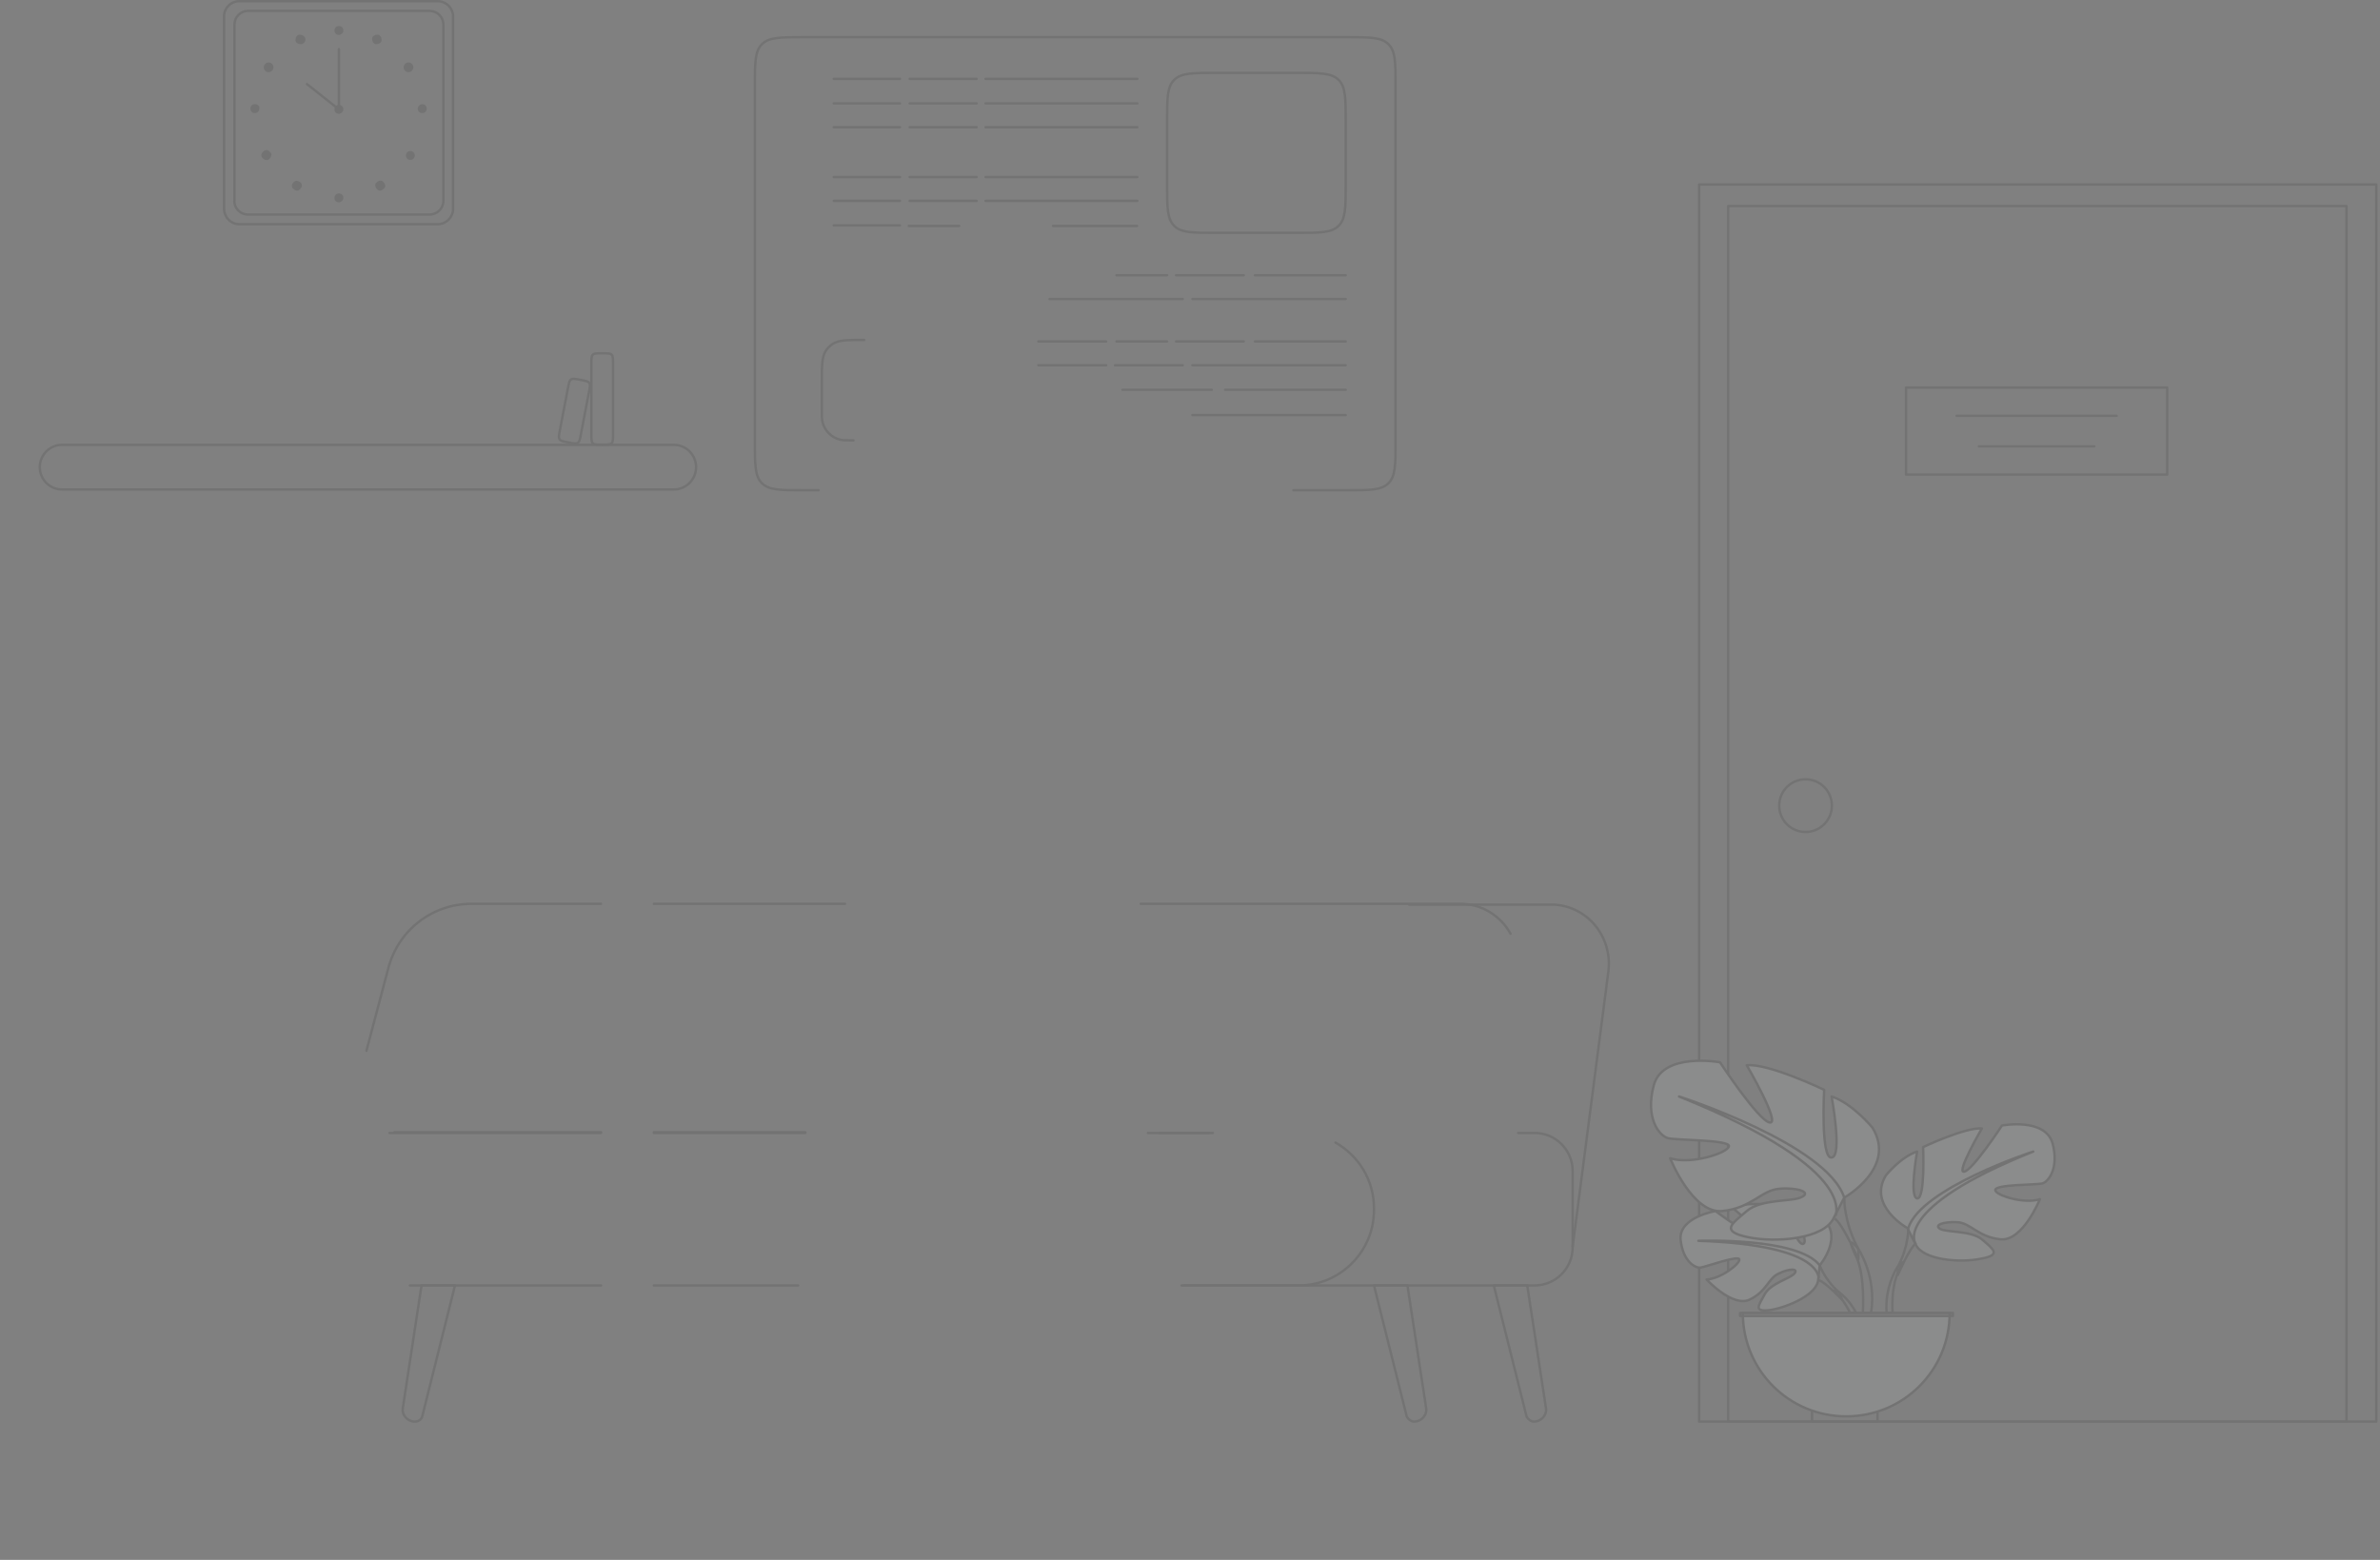 <svg width="990" height="649" viewBox="0 0 990 649" fill="none" xmlns="http://www.w3.org/2000/svg">
<rect x="0" y="0" width="990" height="649" fill="#808080" stroke="none"/>
<g opacity="0.1" clip-path="url(#clip0_283_218)">
<path d="M99.5 93.278H182.143C185.581 93.278 188.452 90.407 188.452 86.969V6.809C188.452 3.371 185.581 0.5 182.143 0.5H99.5C96.061 0.5 93.19 3.371 93.19 6.809V86.66C93.19 90.422 96.076 93.278 99.5 93.278Z" stroke="black"/>
<path d="M97.523 83.255V83.278L97.521 83.3C97.24 86.4 99.782 89.255 103.214 89.255H178.738C181.866 89.255 184.428 86.693 184.428 83.565V10.213C184.428 7.085 181.866 4.523 178.738 4.523H103.214C100.085 4.523 97.523 7.085 97.523 10.213V83.255Z" stroke="black"/>
<path d="M142.833 12.689C142.833 11.451 141.905 10.832 140.976 10.832C139.738 10.832 139.119 11.761 139.119 12.689C139.119 13.927 140.048 14.546 140.976 14.546C141.905 14.546 142.833 13.617 142.833 12.689Z" fill="black"/>
<path d="M126.738 15.474C126.119 14.546 124.881 14.236 123.953 14.546C123.024 15.165 122.714 16.403 123.024 17.331C123.643 18.26 124.881 18.569 125.81 18.26C127.048 17.641 127.357 16.403 126.738 15.474Z" fill="black"/>
<path d="M112.81 26.307C111.881 25.688 110.643 25.998 110.024 26.926C109.405 27.855 109.715 29.093 110.643 29.712C111.572 30.331 112.81 30.021 113.429 29.093C114.048 28.164 113.738 26.926 112.81 26.307Z" fill="black"/>
<path d="M106 43.329C104.762 43.329 104.143 44.258 104.143 45.186C104.143 46.424 105.072 47.043 106 47.043C107.238 47.043 107.857 46.115 107.857 45.186C108.167 44.258 107.238 43.329 106 43.329Z" fill="black"/>
<path d="M109.405 63.138C108.477 64.066 108.477 65.304 109.405 65.923C110.334 66.852 111.572 66.852 112.191 65.923C113.119 64.995 113.119 63.757 112.191 63.138C111.572 62.209 110.334 62.209 109.405 63.138Z" fill="black"/>
<path d="M122.096 75.827C121.167 76.756 121.167 77.994 122.096 78.613C123.024 79.541 124.262 79.541 124.881 78.613C125.81 77.684 125.81 76.446 124.881 75.827C123.953 75.208 123.024 74.899 122.096 75.827Z" fill="black"/>
<path d="M142.833 82.327C142.833 81.089 141.905 80.47 140.976 80.47C139.738 80.47 139.119 81.398 139.119 82.327C139.119 83.565 140.048 84.184 140.976 84.184C141.905 84.184 142.833 83.255 142.833 82.327Z" fill="black"/>
<path d="M154.905 15.474C155.524 14.546 156.762 14.236 157.691 14.546C158.619 15.165 158.929 16.403 158.619 17.331C158 18.26 156.762 18.569 155.834 18.26C154.905 17.641 154.596 16.403 154.905 15.474Z" fill="black"/>
<path d="M168.833 26.306C169.762 25.687 171 25.997 171.619 26.925C172.238 27.854 171.928 29.092 171 29.711C170.071 30.33 168.833 30.02 168.214 29.092C167.595 28.163 167.905 26.925 168.833 26.306Z" fill="black"/>
<path d="M175.643 43.329C176.881 43.329 177.5 44.258 177.5 45.186C177.5 46.424 176.571 47.043 175.643 47.043C174.405 47.043 173.786 46.115 173.786 45.186C173.786 44.258 174.714 43.329 175.643 43.329Z" fill="black"/>
<path d="M170.69 66.541C169.665 66.541 168.833 65.71 168.833 64.684C168.833 63.659 169.665 62.827 170.69 62.827C171.716 62.827 172.547 63.659 172.547 64.684C172.547 65.71 171.716 66.541 170.69 66.541Z" fill="black"/>
<path d="M159.548 75.826C160.476 76.755 160.476 77.993 159.548 78.612C158.619 79.54 157.381 79.54 156.762 78.612C155.833 77.683 155.833 76.445 156.762 75.826C157.69 74.898 158.929 74.898 159.548 75.826Z" fill="black"/>
<path d="M142.833 45.497C142.833 44.259 141.905 43.64 140.976 43.64C139.738 43.64 139.119 44.568 139.119 45.497C139.119 46.735 140.047 47.354 140.976 47.354C141.905 47.354 142.833 46.425 142.833 45.497Z" fill="black"/>
<path d="M140.976 45.496V20.427" stroke="black" stroke-miterlimit="10" stroke-linecap="round" stroke-linejoin="round"/>
<path d="M140.976 45.497L127.666 34.974" stroke="black" stroke-miterlimit="10" stroke-linecap="round" stroke-linejoin="round"/>
<path d="M706.785 76.756H988.452V591.453H706.785V76.756Z" stroke="black" stroke-miterlimit="10" stroke-linecap="round" stroke-linejoin="round"/>
<path d="M718.857 85.731H976.071V591.453H718.857V85.731Z" stroke="black" stroke-miterlimit="10" stroke-linecap="round" stroke-linejoin="round"/>
<path d="M762 335.188C762 329.265 757.263 324.236 751.048 324.236C745.124 324.236 740.095 328.973 740.095 335.188C740.095 341.11 744.833 346.139 751.048 346.139C757.263 346.139 762 341.11 762 335.188Z" stroke="black"/>
<path d="M880.428 173.01H813.881" stroke="black" stroke-miterlimit="10" stroke-linecap="round" stroke-linejoin="round"/>
<path d="M823.166 185.699H871.143" stroke="black" stroke-miterlimit="10" stroke-linecap="round" stroke-linejoin="round"/>
<path d="M901.476 161.249V197.46H792.833V161.249H901.476Z" stroke="black" stroke-miterlimit="10" stroke-linecap="round" stroke-linejoin="round"/>
<path d="M654.167 518.72L669.024 404.206C670.881 389.35 659.738 376.351 645.191 376.351H586.072" stroke="black" stroke-miterlimit="10" stroke-linecap="round" stroke-linejoin="round"/>
<path d="M152.429 437.167L161.405 403.277C165.429 387.183 179.667 376.041 196.072 376.041H250M164 471.057H250M335 471.057H272M351.5 376.041H272M474.5 376.041H607.429C616.499 376.041 624.246 381.094 628.343 388.5" stroke="black" stroke-miterlimit="10" stroke-linecap="round" stroke-linejoin="round"/>
<path d="M477.5 471.366H504.5M491.5 534.813H638.381C647.048 534.813 654.167 527.695 654.167 519.029V487.151C654.167 478.485 647.048 471.366 638.381 471.366H631.5" stroke="black" stroke-miterlimit="10" stroke-linecap="round" stroke-linejoin="round"/>
<path d="M162 471.366H250M170.5 534.813H250M482 471.366H503M335 471.366H272M332 534.813H272M492.5 534.813H540.262C557.595 534.813 571.524 520.577 571.524 503.554V502.626C571.524 490.892 564.998 480.718 555.5 475.371" stroke="black" stroke-miterlimit="10" stroke-linecap="round" stroke-linejoin="round"/>
<path d="M588.238 591.453C591.333 591.453 593.81 588.667 593.191 585.572L585.453 534.814H571.524L585.143 589.286C585.762 590.524 587 591.453 588.238 591.453Z" stroke="black" stroke-miterlimit="10" stroke-linecap="round" stroke-linejoin="round"/>
<path d="M172.548 591.453C169.453 591.453 166.976 588.667 167.596 585.572L175.334 534.814H189.262L175.643 589.286C175.334 590.524 174.096 591.453 172.548 591.453Z" stroke="black" stroke-miterlimit="10" stroke-linecap="round" stroke-linejoin="round"/>
<path d="M638.072 591.453C641.167 591.453 643.643 588.667 643.024 585.572L635.286 534.814H621.357L634.977 589.286C635.596 590.524 636.834 591.453 638.072 591.453Z" stroke="black" stroke-miterlimit="10" stroke-linecap="round" stroke-linejoin="round"/>
<path d="M25.833 185.08H280.263C285.391 185.08 289.548 189.237 289.548 194.365C289.548 199.493 285.391 203.65 280.263 203.65H25.833C20.705 203.65 16.548 199.493 16.548 194.365C16.548 189.237 20.705 185.08 25.833 185.08Z" stroke="black" stroke-miterlimit="10" stroke-linecap="round" stroke-linejoin="round"/>
<path d="M250 185H251C252.886 185 253.828 185 254.414 184.414C255 183.828 255 182.886 255 181V151C255 149.114 255 148.172 254.414 147.586C253.828 147 252.886 147 251 147H250C248.114 147 247.172 147 246.586 147.586C246 148.172 246 149.114 246 151V181C246 182.886 246 183.828 246.586 184.414C247.172 185 248.114 185 250 185Z" stroke="black" stroke-miterlimit="10" stroke-linecap="round" stroke-linejoin="round"/>
<path d="M236.011 183.989L236.893 184.157C238.745 184.512 239.671 184.689 240.357 184.224C241.042 183.758 241.219 182.832 241.574 180.98L245.052 162.808C245.406 160.956 245.583 160.03 245.118 159.345C244.653 158.659 243.727 158.482 241.875 158.127L240.993 157.959C239.141 157.604 238.215 157.427 237.529 157.892C236.844 158.357 236.667 159.283 236.312 161.135L232.834 179.308C232.48 181.16 232.303 182.086 232.768 182.771C233.233 183.457 234.159 183.634 236.011 183.989Z" stroke="black" stroke-miterlimit="10" stroke-linecap="round" stroke-linejoin="round"/>
<path d="M340.5 203.959H334C324.572 203.959 319.858 203.959 316.929 201.031C314 198.102 314 193.388 314 183.959V35.475C314 26.047 314 21.332 316.929 18.404C319.858 15.475 324.572 15.475 334 15.475H560.5C569.928 15.475 574.642 15.475 577.571 18.404C580.5 21.332 580.5 26.047 580.5 35.475V183.959C580.5 193.388 580.5 198.102 577.571 201.031C574.642 203.959 569.928 203.959 560.5 203.959H538" stroke="black" stroke-miterlimit="10" stroke-linecap="round" stroke-linejoin="round"/>
<path d="M505.476 30.33H539.762C549.19 30.33 553.904 30.33 556.833 33.259C559.762 36.188 559.762 40.902 559.762 50.33V76.872C559.762 86.3 559.762 91.014 556.833 93.943C553.904 96.872 549.19 96.872 539.762 96.872H505.476C496.048 96.872 491.334 96.872 488.405 93.943C485.476 91.014 485.476 86.3 485.476 76.872V50.33C485.476 40.902 485.476 36.188 488.405 33.259C491.334 30.33 496.048 30.33 505.476 30.33Z" stroke="black" stroke-miterlimit="10" stroke-linecap="round" stroke-linejoin="round"/>
<path d="M359.5 141.44V141.44C352.341 141.44 348.762 141.44 346.208 143.189C345.187 143.888 344.304 144.77 343.605 145.792C341.857 148.346 341.857 151.925 341.857 159.083V170.08C341.857 173.002 341.857 174.463 342.16 175.666C343.059 179.234 345.845 182.021 349.414 182.92C350.617 183.223 352.078 183.223 355 183.223V183.223" stroke="black" stroke-miterlimit="10" stroke-linecap="round" stroke-linejoin="round"/>
<path d="M473.095 32.807H409.952" stroke="black" stroke-miterlimit="10" stroke-linecap="round" stroke-linejoin="round"/>
<path d="M406.238 32.807H378.381" stroke="black" stroke-miterlimit="10" stroke-linecap="round" stroke-linejoin="round"/>
<path d="M374.357 32.807H346.809" stroke="black" stroke-miterlimit="10" stroke-linecap="round" stroke-linejoin="round"/>
<path d="M473.095 43.02H409.952" stroke="black" stroke-miterlimit="10" stroke-linecap="round" stroke-linejoin="round"/>
<path d="M406.238 43.02H378.381" stroke="black" stroke-miterlimit="10" stroke-linecap="round" stroke-linejoin="round"/>
<path d="M374.357 43.02H346.809" stroke="black" stroke-miterlimit="10" stroke-linecap="round" stroke-linejoin="round"/>
<path d="M473.095 52.924H409.952" stroke="black" stroke-miterlimit="10" stroke-linecap="round" stroke-linejoin="round"/>
<path d="M406.238 52.924H378.381" stroke="black" stroke-miterlimit="10" stroke-linecap="round" stroke-linejoin="round"/>
<path d="M374.357 52.924H346.809" stroke="black" stroke-miterlimit="10" stroke-linecap="round" stroke-linejoin="round"/>
<path d="M473.095 73.66H409.952" stroke="black" stroke-miterlimit="10" stroke-linecap="round" stroke-linejoin="round"/>
<path d="M406.238 73.66H378.381" stroke="black" stroke-miterlimit="10" stroke-linecap="round" stroke-linejoin="round"/>
<path d="M374.357 73.66H346.809" stroke="black" stroke-miterlimit="10" stroke-linecap="round" stroke-linejoin="round"/>
<path d="M473.095 83.564H409.952" stroke="black" stroke-miterlimit="10" stroke-linecap="round" stroke-linejoin="round"/>
<path d="M406.238 83.564H378.381" stroke="black" stroke-miterlimit="10" stroke-linecap="round" stroke-linejoin="round"/>
<path d="M374.357 83.564H346.809" stroke="black" stroke-miterlimit="10" stroke-linecap="round" stroke-linejoin="round"/>
<path d="M473 94L438 94" stroke="black" stroke-miterlimit="10" stroke-linecap="round" stroke-linejoin="round"/>
<path d="M399 94H378" stroke="black" stroke-miterlimit="10" stroke-linecap="round" stroke-linejoin="round"/>
<path d="M374.357 93.778H346.809" stroke="black" stroke-miterlimit="10" stroke-linecap="round" stroke-linejoin="round"/>
<path d="M559.762 142.06H522" stroke="black" stroke-miterlimit="10" stroke-linecap="round" stroke-linejoin="round"/>
<path d="M460.095 142.06H431.929" stroke="black" stroke-miterlimit="10" stroke-linecap="round" stroke-linejoin="round"/>
<path d="M517.357 142.06H489.19" stroke="black" stroke-miterlimit="10" stroke-linecap="round" stroke-linejoin="round"/>
<path d="M485.476 142.06H464.428" stroke="black" stroke-miterlimit="10" stroke-linecap="round" stroke-linejoin="round"/>
<path d="M559.762 151.964H496" stroke="black" stroke-miterlimit="10" stroke-linecap="round" stroke-linejoin="round"/>
<path d="M491.976 151.964H463.809" stroke="black" stroke-miterlimit="10" stroke-linecap="round" stroke-linejoin="round"/>
<path d="M460.095 151.964H431.929" stroke="black" stroke-miterlimit="10" stroke-linecap="round" stroke-linejoin="round"/>
<path d="M559.762 114.515H522" stroke="black" stroke-miterlimit="10" stroke-linecap="round" stroke-linejoin="round"/>
<path d="M517.357 114.515H489.19" stroke="black" stroke-miterlimit="10" stroke-linecap="round" stroke-linejoin="round"/>
<path d="M485.476 114.515H464.428" stroke="black" stroke-miterlimit="10" stroke-linecap="round" stroke-linejoin="round"/>
<path d="M559.762 124.418H496" stroke="black" stroke-miterlimit="10" stroke-linecap="round" stroke-linejoin="round"/>
<path d="M491.976 124.418H436.571" stroke="black" stroke-miterlimit="10" stroke-linecap="round" stroke-linejoin="round"/>
<path d="M559.762 162.177H509.619" stroke="black" stroke-miterlimit="10" stroke-linecap="round" stroke-linejoin="round"/>
<path d="M504.047 162.177H466.905" stroke="black" stroke-miterlimit="10" stroke-linecap="round" stroke-linejoin="round"/>
<path d="M559.762 172.7H496" stroke="black" stroke-miterlimit="10" stroke-linecap="round" stroke-linejoin="round"/>
<path d="M753.762 586.501H781V591.453H753.762V586.501Z" stroke="black" stroke-miterlimit="10" stroke-linecap="round" stroke-linejoin="round"/>
<path d="M756.929 526.458C756.929 526.458 767.453 514.078 757.548 506.341C757.548 506.341 750.429 502.008 744.548 502.317C744.548 502.317 752.905 516.245 750.119 517.483C747.333 518.721 742.072 501.389 742.072 501.389C742.072 501.389 725.667 499.841 720.405 502.317C720.405 502.317 734.333 513.769 731.548 514.388C728.453 515.007 713.595 503.865 713.595 503.865C713.595 503.865 698.429 506.341 699.048 515.626C699.976 524.911 705.238 527.696 707.405 527.387C709.572 527.077 723.191 522.125 723.5 523.982C723.81 525.839 715.762 532.029 709.881 532.339C709.881 532.339 720.714 544.1 727.833 540.695C734.953 537.291 735.572 531.72 739.905 529.863C744.238 527.696 748.262 527.696 746.405 529.863C744.548 532.029 736.5 533.886 734.024 538.529C731.548 543.171 729.072 545.957 736.5 545.028C743.929 543.79 756 538.529 756.31 532.339C756.929 526.458 756.929 526.458 756.929 526.458Z" fill="#F4FAFA" stroke="black" stroke-miterlimit="10" stroke-linecap="round" stroke-linejoin="round"/>
<path d="M706.476 516.245C706.476 516.245 747.952 514.697 756.929 526.458C756.929 526.458 759.095 532.648 765.286 537.91L766.214 540.695C766.214 540.695 759.095 533.267 756.619 532.648C756.31 532.648 760.333 518.102 706.476 516.245Z" stroke="black" stroke-miterlimit="10" stroke-linecap="round" stroke-linejoin="round"/>
<path d="M765.286 537.91C765.286 537.91 769.31 540.696 772.095 546.266H769.619C768.381 543.79 766.833 541.315 765.286 539.458C760.024 534.815 765.286 537.91 765.286 537.91Z" stroke="black" stroke-miterlimit="10" stroke-linecap="round" stroke-linejoin="round"/>
<path d="M793.453 510.983C793.453 510.983 776.738 501.698 784.476 489.008C784.476 489.008 790.667 481.271 797.476 479.104C797.476 479.104 794.072 497.984 797.476 498.603C800.881 498.912 799.953 477.247 799.953 477.247C799.953 477.247 817.595 468.891 824.405 469.51C824.405 469.51 813.572 488.08 816.976 487.461C820.381 487.151 832.762 468.272 832.762 468.272C832.762 468.272 850.714 464.867 853.81 475.7C856.595 486.223 851.953 491.794 849.476 492.413C846.691 493.032 829.667 492.722 829.976 495.198C830.286 497.365 842.048 501.079 848.548 498.912C848.548 498.912 841.429 516.554 832.143 515.625C822.857 514.697 819.762 508.816 814.191 508.507C808.31 508.197 804.286 509.745 807.072 511.292C809.857 512.84 819.762 511.911 824.405 515.625C829.048 519.649 832.762 522.125 824.095 523.672C815.429 525.529 799.953 524.291 796.857 517.792C793.453 510.983 793.453 510.983 793.453 510.983Z" fill="#F4FAFA" stroke="black" stroke-miterlimit="10" stroke-linecap="round" stroke-linejoin="round"/>
<path d="M845.762 479.104C845.762 479.104 799.024 494.27 793.762 510.983C793.762 510.983 794.072 518.411 789.429 527.077V530.481C789.429 530.481 794.381 519.03 796.857 517.482C796.857 517.792 786.334 502.936 845.762 479.104Z" stroke="black" stroke-miterlimit="10" stroke-linecap="round" stroke-linejoin="round"/>
<path d="M789.119 527.387C789.119 527.387 783.858 535.434 784.786 546.266H787.262C786.953 541.314 787.262 533.886 789.739 528.934C793.762 521.506 789.119 527.387 789.119 527.387Z" stroke="black" stroke-miterlimit="10" stroke-linecap="round" stroke-linejoin="round"/>
<path d="M767.143 498.293C767.143 498.293 789.119 485.913 778.905 469.201C778.905 469.201 770.548 458.987 761.881 456.202C761.881 456.202 766.524 481.271 761.881 481.581C757.238 482.2 758.786 453.416 758.786 453.416C758.786 453.416 735.571 442.274 726.595 443.203C726.595 443.203 740.833 467.653 736.19 467.034C731.548 466.415 715.452 441.965 715.452 441.965C715.452 441.965 691.619 437.632 687.905 451.559C684.19 465.487 690.381 472.605 693.786 473.534C697.19 474.462 719.786 474.153 719.167 476.938C718.548 479.724 703.381 484.675 694.714 481.89C694.714 481.89 704 505.102 716.381 503.864C728.762 502.626 732.476 495.198 740.214 494.579C747.952 493.96 753.524 496.127 749.5 497.984C745.786 500.15 732.786 498.603 726.595 503.864C720.405 509.126 715.452 512.221 726.905 514.697C738.357 517.173 758.786 515.625 762.809 506.65C767.143 498.293 767.143 498.293 767.143 498.293Z" fill="#F4FAFA" stroke="black" stroke-miterlimit="10" stroke-linecap="round" stroke-linejoin="round"/>
<path d="M698.429 456.201C698.429 456.201 760.024 476.009 767.143 498.293C767.143 498.293 766.833 508.197 773.024 519.648V523.981C773.024 523.981 766.524 509.126 763.119 506.959C762.81 506.959 776.738 487.77 698.429 456.201Z" stroke="black" stroke-miterlimit="10" stroke-linecap="round" stroke-linejoin="round"/>
<path d="M773.024 519.649C773.024 519.649 780.762 531.1 778.286 546.266H774.881C775.19 539.766 775.19 528.624 771.786 522.125C767.143 512.221 773.024 519.649 773.024 519.649Z" stroke="black" stroke-miterlimit="10" stroke-linecap="round" stroke-linejoin="round"/>
<path d="M767.976 589.286C744.143 589.286 724.952 570.097 724.952 546.266H811C811 570.097 791.81 589.286 767.976 589.286Z" fill="#F4FAFA" stroke="black" stroke-miterlimit="10" stroke-linecap="round" stroke-linejoin="round"/>
<path d="M723.81 546.266H812.333V547.504H723.81V546.266Z" stroke="black" stroke-miterlimit="10" stroke-linecap="round" stroke-linejoin="round"/>
</g>
<defs>
<clipPath id="clip0_283_218">
<rect width="990" height="648.107" fill="white" transform="matrix(-1 0 0 1 990 0)"/>
</clipPath>
</defs>
</svg>

